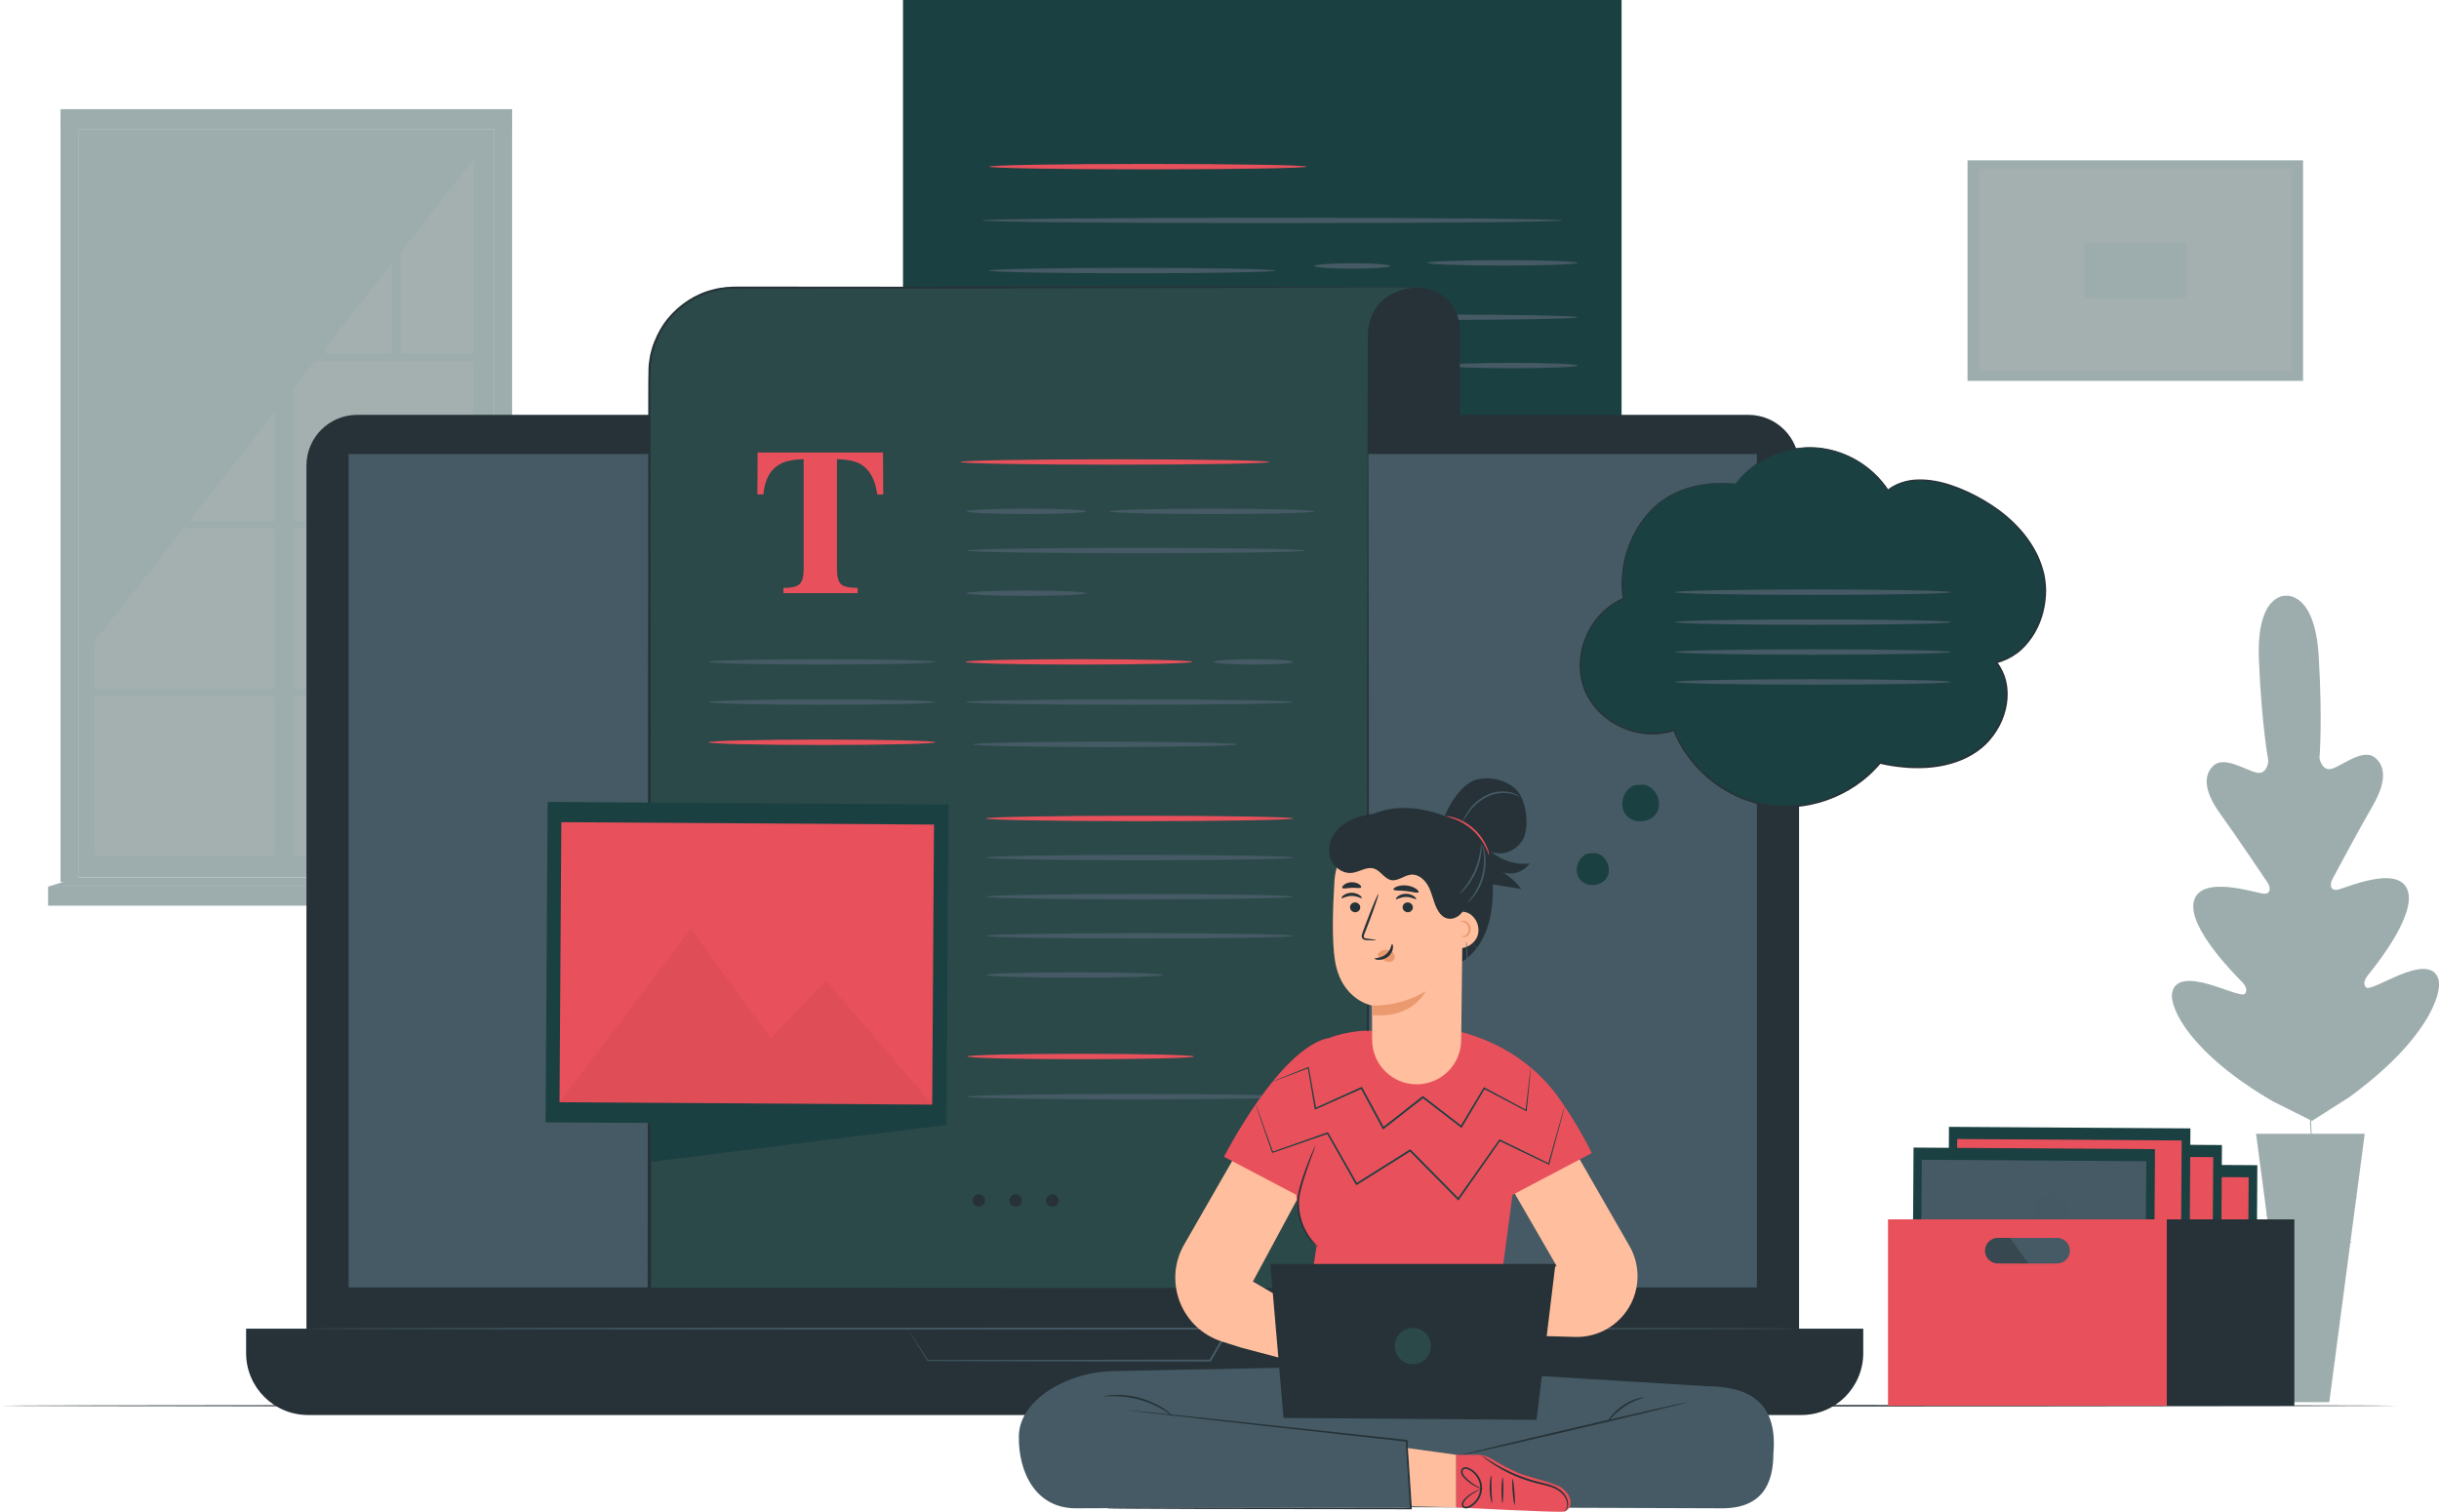 <svg width="613" height="380" viewBox="0 0 613 380" fill="none" xmlns="http://www.w3.org/2000/svg">
<g clip-path="url(#clip0)">
<g opacity="0.43">
<path d="M124.287 32.568H19.638V220.543H124.287V32.568Z" fill="#1B4041"/>
<path d="M119.028 38.02H23.821V214.943H119.028V38.02Z" fill="#2B4949"/>
<path d="M119.028 40.103L23.821 161.198V38.02H119.028V40.103Z" fill="#1B4041"/>
<path d="M121.093 88.912H23.821V90.793H121.093V88.912Z" fill="#1B4041"/>
<path d="M121.093 131.045H23.821V132.926H121.093V131.045Z" fill="#1B4041"/>
<path d="M121.093 173.177H23.821V175.059H121.093V173.177Z" fill="#1B4041"/>
<path d="M69.018 89.861L69.018 219.96H73.832L73.832 89.861H69.018Z" fill="#1B4041"/>
<path d="M44.335 38.02H42.156V89.857H44.335V38.02Z" fill="#1B4041"/>
<path d="M63.124 38.02H60.945V89.857H63.124V38.02Z" fill="#1B4041"/>
<path d="M81.922 38.02H79.743V89.857H81.922V38.02Z" fill="#1B4041"/>
<path d="M100.72 38.02H98.54V89.857H100.72V38.02Z" fill="#1B4041"/>
<path d="M19.638 29.383H15.21V221.707H19.638V29.383Z" fill="#1B4041"/>
<path d="M128.716 222.232L124.287 220.543V29.383H128.716V222.232Z" fill="#1B4041"/>
<path d="M128.716 27.441H15.21V32.569H128.716V27.441Z" fill="#1B4041"/>
<path d="M131.717 222.871H12.077V227.648H131.717V222.871Z" fill="#1B4041"/>
<path d="M124.287 220.543L131.708 222.871H12.077L19.638 220.543H124.287Z" fill="#1B4041"/>
</g>
<g opacity="0.43">
<path d="M574.45 149.744C574.45 149.744 567.055 149.21 567.738 165.801C568.42 182.392 570.109 191.229 570.109 191.229C570.109 191.229 569.891 194.905 567.046 194.187C564.193 193.461 558.837 189.882 556.186 192.56C553.438 195.333 554.418 199.595 558.059 204.609C561.699 209.623 569.278 220.902 569.961 221.926C570.626 222.932 570.897 224.813 568.875 224.629C566.854 224.446 553.219 219.826 551.416 226.432C549.614 233.03 562.049 245.333 563.388 246.707C564.718 248.08 564.797 248.947 564.255 249.769C563.712 250.6 559.275 248.614 555.346 247.459C551.416 246.304 546.656 245.656 545.929 249.55C545.203 253.444 550.69 264.846 571.212 276.825L581.084 281.752L590.43 275.793C609.648 261.818 613.963 249.927 612.851 246.129C611.74 242.323 607.066 243.451 603.277 244.991C599.479 246.532 595.27 248.955 594.648 248.185C594.027 247.415 594.009 246.549 595.2 245.044C596.39 243.548 607.539 230.063 605.08 223.676C602.621 217.288 589.52 223.247 587.525 223.632C585.529 224.017 585.608 222.118 586.177 221.051C586.754 219.966 593.16 207.986 596.285 202.631C599.409 197.276 599.952 192.945 596.941 190.459C594.036 188.062 589.065 192.157 586.299 193.163C583.534 194.17 582.956 190.529 582.956 190.529C582.956 190.529 583.753 181.569 582.773 164.996C581.792 148.423 574.31 149.762 574.31 149.762" fill="#1B4041"/>
<path d="M575.027 164.602C575.027 164.602 575.045 164.716 575.071 164.952C575.089 165.197 575.115 165.538 575.15 165.967C575.211 166.877 575.299 168.198 575.412 169.887C575.64 173.291 575.929 178.218 576.27 184.308C576.944 196.488 577.74 213.315 578.545 231.901C579.359 250.495 580.103 267.322 580.716 279.503C581.022 285.575 581.276 290.502 581.451 293.923C581.538 295.612 581.6 296.933 581.643 297.843C581.661 298.281 581.678 298.613 581.687 298.867C581.696 299.094 581.687 299.217 581.687 299.217C581.687 299.217 581.67 299.103 581.643 298.867C581.626 298.622 581.6 298.281 581.565 297.852C581.503 296.942 581.416 295.621 581.302 293.932C581.074 290.528 580.786 285.601 580.444 279.511C579.771 267.331 578.974 250.504 578.16 231.91C577.346 213.324 576.603 196.497 575.99 184.317C575.684 178.244 575.43 173.317 575.255 169.896C575.167 168.207 575.106 166.886 575.062 165.976C575.045 165.538 575.027 165.197 575.019 164.952C575.027 164.725 575.027 164.602 575.027 164.602Z" fill="#1B4041"/>
<path d="M563.476 197.871C563.493 197.853 563.712 198.037 564.088 198.378C564.465 198.72 564.998 199.236 565.655 199.883C566.959 201.17 568.709 203.007 570.608 205.055C572.463 207.085 574.144 208.922 575.439 210.34C576.016 210.961 576.507 211.495 576.909 211.933C577.259 212.309 577.443 212.528 577.425 212.545C577.408 212.563 577.189 212.379 576.804 212.038C576.428 211.688 575.894 211.171 575.246 210.524C573.96 209.22 572.227 207.365 570.337 205.317C568.473 203.305 566.775 201.485 565.471 200.076C564.894 199.455 564.395 198.921 563.992 198.492C563.642 198.107 563.458 197.888 563.476 197.871Z" fill="#1B4041"/>
<path d="M578.397 212.221C578.318 212.151 581.932 208.371 586.457 203.777C590.981 199.183 594.718 195.526 594.788 195.596C594.858 195.666 591.253 199.446 586.728 204.04C582.204 208.634 578.476 212.3 578.397 212.221Z" fill="#1B4041"/>
<path d="M578.362 240.826C578.353 240.8 578.598 240.651 579.053 240.389C579.578 240.091 580.226 239.733 580.987 239.304C582.615 238.385 584.864 237.116 587.288 235.62C589.721 234.132 591.874 232.715 593.432 231.673C594.158 231.192 594.771 230.781 595.27 230.448C595.707 230.16 595.952 230.011 595.97 230.037C595.987 230.055 595.769 230.247 595.357 230.571C594.946 230.895 594.342 231.35 593.581 231.901C592.067 232.995 589.923 234.456 587.49 235.952C585.057 237.449 582.782 238.691 581.119 239.549C580.287 239.978 579.605 240.31 579.132 240.529C578.642 240.739 578.371 240.853 578.362 240.826Z" fill="#1B4041"/>
<path d="M562.005 230.816C562.023 230.79 562.259 230.912 562.688 231.14C563.117 231.367 563.729 231.709 564.482 232.137C565.987 232.995 568.044 234.194 570.31 235.541C572.577 236.889 574.616 238.131 576.086 239.041C576.821 239.496 577.408 239.873 577.819 240.135C578.222 240.398 578.44 240.555 578.423 240.581C578.405 240.608 578.169 240.485 577.74 240.258C577.312 240.03 576.699 239.689 575.946 239.26C574.441 238.403 572.385 237.204 570.109 235.856C567.843 234.509 565.803 233.266 564.333 232.356C563.598 231.901 563.012 231.525 562.6 231.262C562.207 231 561.988 230.842 562.005 230.816Z" fill="#1B4041"/>
<path d="M558.758 256.069C558.767 256.043 559.082 256.2 559.625 256.489C560.237 256.822 561.008 257.251 561.927 257.758C563.861 258.843 566.512 260.366 569.435 262.063C572.358 263.761 574.992 265.318 576.891 266.465C577.784 267.016 578.537 267.471 579.132 267.838C579.657 268.171 579.937 268.363 579.928 268.39C579.919 268.416 579.604 268.258 579.062 267.97C578.458 267.637 577.679 267.208 576.76 266.701C574.826 265.616 572.174 264.093 569.251 262.396C566.328 260.698 563.694 259.141 561.795 257.994C560.903 257.443 560.15 256.988 559.555 256.62C559.03 256.288 558.75 256.087 558.758 256.069Z" fill="#1B4041"/>
<path d="M579.499 267.943C579.49 267.917 579.797 267.716 580.357 267.366C580.987 266.981 581.792 266.491 582.755 265.905C584.776 264.671 587.568 262.956 590.605 260.978C593.641 259.009 596.337 257.145 598.28 255.798C599.207 255.15 599.986 254.617 600.59 254.197C601.133 253.82 601.448 253.619 601.465 253.645C601.483 253.663 601.203 253.908 600.678 254.319C600.161 254.73 599.391 255.317 598.437 256.017C596.529 257.425 593.851 259.324 590.806 261.302C587.769 263.279 584.951 264.959 582.886 266.141C581.853 266.727 581.013 267.191 580.427 267.497C579.841 267.803 579.508 267.961 579.499 267.943Z" fill="#1B4041"/>
<path d="M594.333 284.98H567.02L575.938 352.445H585.424L594.333 284.98Z" fill="#1B4041"/>
<path d="M568.438 293.276C568.429 293.285 568.464 293.372 568.587 293.512C568.7 293.652 568.919 293.845 569.243 293.985C569.891 294.265 571.028 294.291 572.131 293.635C573.234 293.022 574.196 291.832 575.675 291.307C577.137 290.747 578.957 290.852 580.699 291.403C582.458 291.946 583.989 292.838 585.372 293.67C586.763 294.492 588.032 295.236 589.179 295.708C590.316 296.207 591.297 296.435 591.988 296.522C592.329 296.566 592.6 296.583 592.784 296.575C592.968 296.575 593.064 296.566 593.064 296.548C593.082 296.461 591.515 296.47 589.319 295.42C588.216 294.912 586.973 294.16 585.599 293.32C584.225 292.471 582.659 291.543 580.847 290.983C579.053 290.406 577.119 290.301 575.544 290.922C574.756 291.22 574.1 291.692 573.549 292.156C572.989 292.62 572.49 293.048 571.982 293.363C570.985 294.011 569.934 294.037 569.322 293.827C568.674 293.6 568.473 293.232 568.438 293.276Z" fill="#1B4041"/>
<path d="M569.435 305.701C569.47 305.727 569.654 305.421 570.083 304.975C570.521 304.546 571.229 303.977 572.262 303.592C573.286 303.198 574.607 302.962 576.06 303.023C577.522 303.076 579.114 303.391 580.812 303.671C582.501 303.96 584.181 304.082 585.678 303.872C587.174 303.68 588.478 303.251 589.511 302.778C590.544 302.306 591.314 301.79 591.813 301.413C592.32 301.028 592.557 300.775 592.539 300.757C592.487 300.687 591.436 301.623 589.38 302.49C588.356 302.91 587.078 303.303 585.625 303.461C584.173 303.645 582.562 303.505 580.882 303.225C579.202 302.953 577.583 302.638 576.069 302.603C574.555 302.568 573.199 302.848 572.14 303.295C571.072 303.732 570.354 304.371 569.952 304.852C569.759 305.106 569.61 305.307 569.54 305.456C569.462 305.614 569.427 305.692 569.435 305.701Z" fill="#1B4041"/>
<path d="M591.244 312.351C591.253 312.334 590.999 312.159 590.491 311.957C589.984 311.756 589.205 311.555 588.225 311.476C587.245 311.397 586.072 311.459 584.803 311.669C583.525 311.879 582.16 312.229 580.734 312.535C579.298 312.841 577.916 313.043 576.664 312.99C575.413 312.946 574.301 312.675 573.435 312.29C571.676 311.52 571.055 310.4 570.985 310.47C570.967 310.479 571.09 310.759 571.448 311.179C571.798 311.599 572.411 312.132 573.304 312.579C574.187 313.016 575.343 313.331 576.647 313.401C577.951 313.471 579.377 313.27 580.821 312.964C582.274 312.657 583.63 312.29 584.873 312.071C586.116 311.844 587.253 311.747 588.207 311.782C590.124 311.852 591.209 312.43 591.244 312.351Z" fill="#1B4041"/>
<path d="M571.851 321.706C571.868 321.776 572.822 321.102 574.502 321.434C575.325 321.583 576.244 322.003 577.277 322.467C578.309 322.948 579.543 323.36 580.873 323.456C583.56 323.71 585.94 322.843 587.411 321.942C588.163 321.496 588.68 321.014 589.038 320.691C589.371 320.341 589.537 320.131 589.52 320.113C589.458 320.052 588.741 320.857 587.253 321.671C585.792 322.476 583.49 323.263 580.917 323.01C578.335 322.861 576.349 321.321 574.555 321.119C573.68 320.988 572.953 321.111 572.498 321.294C572.034 321.487 571.833 321.697 571.851 321.706Z" fill="#1B4041"/>
<path d="M573.373 334.656C573.373 334.709 574.292 334.7 575.649 334.201C577.023 333.746 578.72 332.687 580.707 331.9C581.705 331.524 582.702 331.287 583.612 331.296C584.523 331.296 585.336 331.524 585.949 331.83C587.201 332.451 587.568 333.344 587.638 333.282C587.656 333.274 587.603 333.055 587.376 332.705C587.157 332.364 586.737 331.917 586.098 331.55C585.459 331.182 584.601 330.911 583.621 330.885C582.641 330.859 581.582 331.095 580.558 331.489C578.502 332.311 576.856 333.387 575.544 333.912C574.24 334.472 573.356 334.586 573.373 334.656Z" fill="#1B4041"/>
<path d="M574.713 340.685C574.695 340.738 575.352 340.974 576.445 341.245C577.531 341.516 579.062 341.805 580.769 341.971C582.475 342.138 584.033 342.155 585.153 342.094C586.273 342.041 586.965 341.936 586.956 341.884C586.947 341.753 584.19 341.866 580.812 341.525C577.426 341.21 574.739 340.554 574.713 340.685Z" fill="#1B4041"/>
</g>
<g opacity="0.43">
<path d="M578.834 40.304H494.506V95.746H578.834V40.304Z" fill="#1B4041"/>
<path d="M575.859 42.57H497.438V93.261H575.859V42.57Z" fill="#2B4949"/>
<path d="M549.438 61.042H523.858V74.99H549.438V61.042Z" fill="#1B4041"/>
</g>
<path d="M602.533 353.347C602.533 353.469 467.639 353.574 301.284 353.574C134.859 353.574 0 353.469 0 353.347C0 353.224 134.859 353.119 301.275 353.119C467.639 353.119 602.533 353.215 602.533 353.347Z" fill="#263238"/>
<path d="M393.357 186.172H226.958V0H407.552V171.979C407.552 179.81 401.199 186.172 393.357 186.172Z" fill="#1B4041"/>
<path d="M392.64 55.407C392.64 55.783 359.997 56.09 319.741 56.09C279.476 56.09 246.842 55.783 246.842 55.407C246.842 55.031 279.476 54.725 319.741 54.725C359.997 54.725 392.64 55.031 392.64 55.407Z" fill="#455A64"/>
<path d="M320.607 68.016C320.607 68.393 304.478 68.699 284.595 68.699C264.703 68.699 248.574 68.393 248.574 68.016C248.574 67.64 264.695 67.334 284.595 67.334C304.478 67.334 320.607 67.64 320.607 68.016Z" fill="#455A64"/>
<path d="M349.417 66.852C349.417 67.229 345.146 67.535 339.878 67.535C334.61 67.535 330.339 67.229 330.339 66.852C330.339 66.476 334.61 66.17 339.878 66.17C345.146 66.17 349.417 66.476 349.417 66.852Z" fill="#455A64"/>
<path d="M396.534 66.074C396.534 66.45 388.08 66.756 377.649 66.756C367.217 66.756 358.763 66.45 358.763 66.074C358.763 65.697 367.217 65.391 377.649 65.391C388.08 65.391 396.534 65.697 396.534 66.074Z" fill="#455A64"/>
<path d="M314.595 80.092C314.595 80.468 299.429 80.774 280.718 80.774C262.008 80.774 246.842 80.468 246.842 80.092C246.842 79.716 262.008 79.409 280.718 79.409C299.429 79.401 314.595 79.707 314.595 80.092Z" fill="#455A64"/>
<path d="M396.534 79.742C396.534 80.118 379.968 80.424 359.542 80.424C339.107 80.424 322.55 80.118 322.55 79.742C322.55 79.365 339.107 79.059 359.542 79.059C379.968 79.059 396.534 79.365 396.534 79.742Z" fill="#455A64"/>
<path d="M396.534 91.887C396.534 92.263 389.157 92.57 380.064 92.57C370.963 92.57 363.594 92.263 363.594 91.887C363.594 91.511 370.963 91.205 380.064 91.205C389.157 91.205 396.534 91.511 396.534 91.887Z" fill="#455A64"/>
<path d="M328.396 41.888C328.396 42.264 310.526 42.57 288.49 42.57C266.445 42.57 248.574 42.264 248.574 41.888C248.574 41.511 266.436 41.205 288.49 41.205C310.526 41.205 328.396 41.511 328.396 41.888Z" fill="#E8505B"/>
<path d="M439.416 352.323H89.772C82.727 352.323 77.021 346.617 77.021 339.573V117.027C77.021 109.983 82.727 104.277 89.772 104.277H439.416C446.461 104.277 452.167 109.983 452.167 117.027V339.582C452.167 346.617 446.461 352.323 439.416 352.323Z" fill="#263238"/>
<path d="M452.727 355.683H77.432C68.83 355.683 61.855 348.709 61.855 340.107V333.973H468.296V340.107C468.296 348.709 461.321 355.683 452.727 355.683Z" fill="#263238"/>
<path d="M441.569 114.13H87.619V323.604H441.569V114.13Z" fill="#455A64"/>
<path d="M228.14 333.973C228.131 333.973 228.263 333.964 228.534 333.964C228.823 333.964 229.216 333.956 229.724 333.956C230.8 333.947 232.358 333.938 234.345 333.929C238.405 333.912 244.251 333.886 251.498 333.859C266.095 333.824 286.302 333.781 308.837 333.737H309.257L309.047 334.104C308.329 335.338 307.55 336.668 306.771 338.007C305.957 339.407 305.144 340.798 304.365 342.128L304.295 342.251H304.155C272.965 342.19 246.334 342.146 233.19 342.12H233.128L233.093 342.067C231.474 339.433 230.232 337.412 229.374 336.021C228.971 335.364 228.656 334.848 228.438 334.489C228.228 334.139 228.14 333.973 228.14 333.973C228.14 333.973 228.271 334.157 228.49 334.507C228.726 334.866 229.05 335.382 229.479 336.038C230.354 337.394 231.623 339.372 233.268 341.936L233.172 341.883C246.317 341.857 272.956 341.813 304.137 341.752L303.927 341.875C304.706 340.545 305.52 339.153 306.334 337.753C307.113 336.414 307.891 335.093 308.609 333.851L308.819 334.218C286.372 334.166 266.244 334.131 251.708 334.096C244.435 334.069 238.554 334.043 234.476 334.026C232.454 334.017 230.879 334.008 229.785 333.999C229.26 333.991 228.858 333.991 228.551 333.991C228.289 333.982 228.14 333.973 228.14 333.973Z" fill="#455A64"/>
<path d="M452.168 333.973C452.168 334.096 368.181 334.201 264.608 334.201C160.992 334.201 77.031 334.096 77.031 333.973C77.031 333.851 161.001 333.746 264.608 333.746C368.181 333.746 452.168 333.851 452.168 333.973Z" fill="#455A64"/>
<path d="M356.427 72.295C362.211 72.295 366.902 76.985 366.902 82.769V104.269H335.563V84.44C335.563 77.738 340.998 72.295 347.71 72.295H356.427Z" fill="#263238"/>
<path d="M356.427 72.295C356.427 72.418 326.864 72.496 290.397 72.461C253.922 72.426 224.359 72.304 224.359 72.173C224.359 72.05 253.922 71.971 290.397 72.006C326.864 72.041 356.427 72.173 356.427 72.295Z" fill="#263238"/>
<path d="M356.147 72.269L343.081 72.182L324.099 72.295H184.654C172.814 72.295 163.213 81.894 163.213 93.734V320.148V324.103H343.807V84.047C344.332 72.295 356.147 72.269 356.147 72.269Z" fill="#2B4949"/>
<path d="M356.147 72.269L247.253 72.505L192.811 72.549L186.002 72.558C184.864 72.532 183.744 72.602 182.624 72.663C181.513 72.82 180.401 72.943 179.325 73.267C174.967 74.343 171.055 76.959 168.21 80.416C166.793 82.157 165.69 84.135 164.885 86.217C164.71 86.751 164.465 87.258 164.342 87.801L163.922 89.428C163.756 90.531 163.537 91.633 163.528 92.762C163.432 97.269 163.511 101.828 163.485 106.36L163.651 324.103L163.213 323.666L343.807 323.779L343.492 324.094L343.58 194.59L343.685 129.837L343.746 97.461L343.763 89.367L343.772 85.325C343.772 84.651 343.755 83.977 343.86 83.303C343.947 82.629 343.973 81.956 344.175 81.308C344.77 78.683 346.275 76.216 348.55 74.719C349.653 73.94 350.887 73.354 352.182 72.969C353.46 72.567 354.799 72.313 356.147 72.269ZM356.147 72.269C354.799 72.313 353.46 72.575 352.173 72.978C350.887 73.372 349.653 73.967 348.559 74.745C346.301 76.251 344.814 78.709 344.227 81.326C344.026 81.973 344 82.647 343.921 83.312C343.816 83.977 343.842 84.651 343.842 85.333L343.851 89.385L343.868 97.479L343.93 129.855L344.035 194.607L344.122 324.112V324.427H343.807L163.213 324.541H162.776V324.103L162.925 106.352C162.951 101.81 162.881 97.286 162.986 92.727C162.995 91.572 163.213 90.444 163.388 89.306L163.817 87.635C163.949 87.075 164.194 86.55 164.377 86.007C165.209 83.872 166.338 81.842 167.799 80.057C170.722 76.522 174.73 73.844 179.202 72.75C180.305 72.418 181.451 72.295 182.589 72.138C183.735 72.077 184.882 72.015 186.011 72.033L192.819 72.042L247.262 72.085L356.147 72.269Z" fill="#263238"/>
<path d="M190.422 113.746H221.935L221.988 124.298H220.483C219.984 120.518 218.575 117.972 216.238 116.633C214.926 115.898 212.965 115.496 210.357 115.426V142.998C210.357 144.923 210.69 146.201 211.364 146.831C212.038 147.461 213.438 147.776 215.564 147.776V149.106H196.906V147.776C198.954 147.776 200.311 147.452 200.985 146.813C201.658 146.174 201.991 144.897 201.991 142.989V115.417C199.436 115.487 197.475 115.889 196.11 116.624C193.607 117.99 192.189 120.545 191.866 124.29H190.36L190.422 113.746Z" fill="#E8505B"/>
<path d="M319.023 116.125C319.023 116.502 301.643 116.808 280.202 116.808C258.752 116.808 241.372 116.502 241.372 116.125C241.372 115.749 258.752 115.443 280.202 115.443C301.643 115.443 319.023 115.749 319.023 116.125Z" fill="#E8505B"/>
<path d="M272.956 128.534C272.956 128.91 266.235 129.216 257.947 129.216C249.651 129.216 242.939 128.91 242.939 128.534C242.939 128.157 249.66 127.851 257.947 127.851C266.235 127.851 272.956 128.157 272.956 128.534Z" fill="#455A64"/>
<path d="M235.115 166.37C235.115 166.746 222.347 167.053 206.612 167.053C190.868 167.053 178.1 166.746 178.1 166.37C178.1 165.994 190.859 165.688 206.612 165.688C222.355 165.688 235.115 165.994 235.115 166.37Z" fill="#455A64"/>
<path d="M299.683 166.37C299.683 166.746 286.915 167.053 271.18 167.053C255.436 167.053 242.667 166.746 242.667 166.37C242.667 165.994 255.427 165.688 271.18 165.688C286.915 165.688 299.683 165.994 299.683 166.37Z" fill="#E8505B"/>
<path d="M235.115 176.476C235.115 176.853 222.347 177.159 206.612 177.159C190.868 177.159 178.1 176.853 178.1 176.476C178.1 176.1 190.859 175.794 206.612 175.794C222.355 175.794 235.115 176.1 235.115 176.476Z" fill="#455A64"/>
<path d="M235.115 186.583C235.115 186.959 222.347 187.265 206.612 187.265C190.868 187.265 178.1 186.959 178.1 186.583C178.1 186.207 190.859 185.9 206.612 185.9C222.355 185.9 235.115 186.207 235.115 186.583Z" fill="#E8505B"/>
<path d="M272.956 149.114C272.956 149.49 266.235 149.797 257.947 149.797C249.651 149.797 242.939 149.49 242.939 149.114C242.939 148.738 249.66 148.432 257.947 148.432C266.235 148.432 272.956 148.738 272.956 149.114Z" fill="#455A64"/>
<path d="M325.027 166.37C325.027 166.746 320.546 167.053 315.024 167.053C309.493 167.053 305.012 166.746 305.012 166.37C305.012 165.994 309.493 165.688 315.024 165.688C320.546 165.688 325.027 165.994 325.027 166.37Z" fill="#455A64"/>
<path d="M330.383 128.534C330.383 128.91 318.848 129.216 304.627 129.216C290.397 129.216 278.872 128.91 278.872 128.534C278.872 128.157 290.406 127.851 304.627 127.851C318.848 127.851 330.383 128.157 330.383 128.534Z" fill="#455A64"/>
<path d="M328.055 138.386C328.055 138.762 308.994 139.069 285.497 139.069C261.99 139.069 242.93 138.762 242.93 138.386C242.93 138.01 261.982 137.704 285.497 137.704C309.003 137.704 328.055 138.01 328.055 138.386Z" fill="#455A64"/>
<path d="M325.027 176.476C325.027 176.853 306.588 177.159 283.852 177.159C261.107 177.159 242.667 176.853 242.667 176.476C242.667 176.1 261.098 175.794 283.852 175.794C306.588 175.794 325.027 176.1 325.027 176.476Z" fill="#455A64"/>
<path d="M325.027 205.729C325.027 206.105 307.725 206.411 286.389 206.411C265.045 206.411 247.743 206.105 247.743 205.729C247.743 205.353 265.045 205.046 286.389 205.046C307.725 205.046 325.027 205.353 325.027 205.729Z" fill="#E8505B"/>
<path d="M325.027 215.564C325.027 215.94 307.725 216.246 286.389 216.246C265.045 216.246 247.743 215.94 247.743 215.564C247.743 215.188 265.045 214.881 286.389 214.881C307.725 214.881 325.027 215.188 325.027 215.564Z" fill="#455A64"/>
<path d="M325.027 225.399C325.027 225.776 307.725 226.082 286.389 226.082C265.045 226.082 247.743 225.776 247.743 225.399C247.743 225.023 265.045 224.717 286.389 224.717C307.725 224.717 325.027 225.023 325.027 225.399Z" fill="#455A64"/>
<path d="M325.027 235.235C325.027 235.611 307.725 235.917 286.389 235.917C265.045 235.917 247.743 235.611 247.743 235.235C247.743 234.859 265.045 234.552 286.389 234.552C307.725 234.552 325.027 234.859 325.027 235.235Z" fill="#455A64"/>
<path d="M292.235 245.07C292.235 245.263 289.741 245.429 285.715 245.551C281.69 245.674 276.133 245.753 269.989 245.753C263.846 245.753 258.28 245.674 254.254 245.551C250.229 245.429 247.743 245.254 247.743 245.07C247.743 244.878 250.229 244.711 254.254 244.589C258.28 244.466 263.846 244.388 269.989 244.388C276.133 244.388 281.69 244.466 285.715 244.589C289.741 244.711 292.235 244.886 292.235 245.07Z" fill="#455A64"/>
<path d="M311.025 187.108C311.025 187.485 296.121 187.791 277.743 187.791C259.356 187.791 244.461 187.485 244.461 187.108C244.461 186.732 259.365 186.426 277.743 186.426C296.121 186.426 311.025 186.732 311.025 187.108Z" fill="#455A64"/>
<path d="M233.767 206.84L237.872 282.758L163.625 292.051L163.572 206.201L233.767 206.84Z" fill="#1B4041"/>
<path d="M137.642 201.571L137.125 282.109L237.871 282.757L238.388 202.219L137.642 201.571Z" fill="#1B4041"/>
<path d="M141.08 206.664L140.628 277.061L234.294 277.662L234.746 207.266L141.08 206.664Z" fill="#E8505B"/>
<g opacity="0.2">
<path opacity="0.2" d="M140.626 277.061L173.628 233.52L193.712 261.022L207.557 246.479L234.292 277.665L140.626 277.061Z" fill="black"/>
</g>
<g opacity="0.2">
<g opacity="0.2">
<g opacity="0.2">
<path opacity="0.2" d="M202.525 228.339C202.499 232.408 199.173 235.69 195.104 235.663C191.034 235.637 187.752 232.312 187.779 228.243C187.805 224.174 191.13 220.893 195.2 220.919C199.269 220.945 202.551 224.27 202.525 228.339Z" fill="black"/>
</g>
</g>
</g>
<path d="M247.568 301.764C247.568 302.621 246.868 303.321 246.01 303.321C245.153 303.321 244.453 302.621 244.453 301.764C244.453 300.906 245.153 300.206 246.01 300.206C246.877 300.206 247.568 300.897 247.568 301.764Z" fill="#263238"/>
<path d="M256.818 301.764C256.818 302.621 256.118 303.321 255.261 303.321C254.403 303.321 253.703 302.621 253.703 301.764C253.703 300.906 254.403 300.206 255.261 300.206C256.118 300.206 256.818 300.897 256.818 301.764Z" fill="#263238"/>
<path d="M266.06 301.764C266.06 302.621 265.36 303.321 264.502 303.321C263.644 303.321 262.944 302.621 262.944 301.764C262.944 300.906 263.644 300.206 264.502 300.206C265.36 300.206 266.06 300.897 266.06 301.764Z" fill="#263238"/>
<path d="M300.111 265.563C300.111 265.94 287.343 266.246 271.608 266.246C255.864 266.246 243.096 265.94 243.096 265.563C243.096 265.187 255.856 264.881 271.608 264.881C287.352 264.881 300.111 265.187 300.111 265.563Z" fill="#E8505B"/>
<path d="M325.456 275.67C325.456 276.046 307.016 276.352 284.28 276.352C261.535 276.352 243.096 276.046 243.096 275.67C243.096 275.294 261.527 274.987 284.28 274.987C307.025 274.987 325.456 275.294 325.456 275.67Z" fill="#455A64"/>
<path d="M506.662 292.493L506.351 341.005L567.033 341.395L567.344 292.883L506.662 292.493Z" fill="#1B4041"/>
<path d="M508.739 295.565L508.466 337.969L564.887 338.331L565.159 295.927L508.739 295.565Z" fill="#E8505B"/>
<path opacity="0.2" d="M508.456 337.973L528.33 311.748L540.434 328.312L548.774 319.553L564.876 338.34L508.456 337.973Z" fill="black"/>
<g opacity="0.2">
<g opacity="0.2">
<path opacity="0.2" d="M545.746 308.633C545.728 311.083 543.724 313.06 541.274 313.043C538.823 313.025 536.845 311.022 536.863 308.571C536.88 306.121 538.884 304.144 541.335 304.161C543.785 304.179 545.754 306.174 545.746 308.633Z" fill="black"/>
</g>
</g>
<path d="M497.762 287.428L497.45 335.94L558.132 336.33L558.444 287.818L497.762 287.428Z" fill="#1B4041"/>
<path d="M499.838 290.5L499.566 332.904L555.986 333.266L556.259 290.862L499.838 290.5Z" fill="#E8505B"/>
<path opacity="0.2" d="M499.556 332.915L519.43 306.681L531.533 323.246L539.873 314.486L555.976 333.273L499.556 332.915Z" fill="black"/>
<g opacity="0.2">
<g opacity="0.2">
<path opacity="0.2" d="M536.846 303.566C536.828 306.016 534.824 307.993 532.374 307.976C529.923 307.958 527.946 305.955 527.963 303.505C527.981 301.054 529.985 299.077 532.435 299.094C534.885 299.112 536.863 301.107 536.846 303.566Z" fill="black"/>
</g>
</g>
<path d="M489.84 283.246L489.528 331.757L550.21 332.147L550.522 283.635L489.84 283.246Z" fill="#1B4041"/>
<path d="M491.908 286.308L491.635 328.712L548.055 329.075L548.328 286.671L491.908 286.308Z" fill="#E8505B"/>
<path opacity="0.2" d="M491.636 328.723L511.51 302.499L523.613 319.063L531.945 310.304L548.056 329.091L491.636 328.723Z" fill="black"/>
<g opacity="0.2">
<g opacity="0.2">
<path opacity="0.2" d="M528.917 299.375C528.899 301.825 526.895 303.803 524.445 303.785C521.995 303.768 520.017 301.764 520.034 299.314C520.052 296.864 522.056 294.886 524.506 294.903C526.957 294.921 528.934 296.925 528.917 299.375Z" fill="black"/>
</g>
</g>
<path d="M480.936 288.457L480.625 336.969L541.307 337.358L541.618 288.847L480.936 288.457Z" fill="#1B4041"/>
<path d="M483.013 291.52L482.74 333.924L539.16 334.286L539.433 291.882L483.013 291.52Z" fill="#455A64"/>
<path opacity="0.2" d="M482.735 333.938L502.61 307.705L514.713 324.269L523.044 315.51L539.156 334.297L482.735 333.938Z" fill="black"/>
<g opacity="0.2">
<g opacity="0.2">
<path opacity="0.2" d="M520.017 304.59C519.999 307.04 517.995 309.017 515.545 309C513.094 308.982 511.116 306.979 511.134 304.528C511.151 302.078 513.155 300.101 515.606 300.118C518.056 300.136 520.034 302.131 520.017 304.59Z" fill="black"/>
</g>
</g>
<path d="M576.647 306.506H541.615V353.347H576.647V306.506Z" fill="#263238"/>
<path d="M474.518 306.506V353.347H544.59V306.506H474.518ZM517.006 317.593H502.111C500.335 317.593 498.891 316.149 498.891 314.373C498.891 312.597 500.335 311.153 502.111 311.153H517.006C518.783 311.153 520.227 312.597 520.227 314.373C520.227 316.149 518.783 317.593 517.006 317.593Z" fill="#E8505B"/>
<path d="M429.081 348.446L363.918 344.456C363.507 343.52 363.235 342.977 363.235 342.977L345.575 343.327L339.825 342.977C339.825 342.977 339.738 343.152 339.598 343.45L280.316 344.631C268.493 344.631 256.075 351.841 256.075 361.055C255.926 369.823 260.17 379.343 270.759 379.125L351.535 378.853L432.301 379.125C442.891 379.343 445.691 372.956 445.708 365.378C446.951 351.272 438.112 348.56 429.081 348.446Z" fill="#455A64"/>
<path d="M278.181 379.133C278.181 379.133 278.312 379.116 278.566 379.107C278.846 379.098 279.222 379.098 279.703 379.09C280.727 379.081 282.206 379.063 284.105 379.046C287.947 379.028 293.496 379.002 300.357 378.976C314.14 378.958 333.236 378.932 354.589 378.906L354.362 379.151C354.248 377.383 354.134 375.485 354.012 373.577C353.766 369.674 353.53 365.824 353.303 362.175L353.504 362.385C333.665 360.18 316.135 358.229 303.542 356.829C297.276 356.111 292.235 355.534 288.735 355.131C287.011 354.921 285.681 354.764 284.744 354.65C284.307 354.589 283.965 354.545 283.712 354.519C283.475 354.484 283.362 354.466 283.362 354.458C283.362 354.449 283.484 354.458 283.712 354.475C283.965 354.501 284.307 354.528 284.744 354.571C285.681 354.668 287.02 354.799 288.744 354.974C292.244 355.341 297.285 355.875 303.56 356.531C316.153 357.896 333.691 359.795 353.539 361.939L353.731 361.957L353.74 362.149C353.968 365.807 354.213 369.648 354.458 373.551C354.58 375.458 354.694 377.357 354.808 379.125L354.825 379.37H354.58C333.218 379.343 314.123 379.317 300.348 379.3C293.478 379.273 287.938 379.247 284.097 379.23C282.198 379.212 280.719 379.195 279.695 379.186C279.205 379.177 278.828 379.168 278.557 379.168C278.312 379.151 278.181 379.133 278.181 379.133Z" fill="#263238"/>
<path d="M294.835 355.962C294.782 356.024 293.977 355.367 292.55 354.501C291.133 353.635 289.059 352.602 286.617 351.893C284.175 351.193 281.874 350.966 280.202 350.948C278.539 350.931 277.498 351.053 277.489 350.975C277.489 350.94 277.743 350.887 278.207 350.808C278.671 350.721 279.353 350.66 280.202 350.625C281.891 350.555 284.254 350.738 286.739 351.456C289.225 352.173 291.325 353.276 292.717 354.23C293.417 354.702 293.959 355.122 294.309 355.437C294.668 355.752 294.852 355.936 294.835 355.962Z" fill="#263238"/>
<path d="M424.022 352.497C424.049 352.62 411.202 355.726 395.318 359.436C379.434 363.147 366.535 366.052 366.508 365.929C366.482 365.807 379.329 362.7 395.213 358.99C411.097 355.28 423.996 352.375 424.022 352.497Z" fill="#263238"/>
<path d="M413.153 351.246C413.197 351.386 410.668 351.894 408.121 353.661C405.548 355.394 404.148 357.555 404.025 357.459C403.982 357.433 404.262 356.855 404.901 356.032C405.531 355.21 406.546 354.177 407.859 353.285C409.171 352.392 410.51 351.832 411.508 351.544C412.506 351.246 413.144 351.185 413.153 351.246Z" fill="#263238"/>
<path d="M388.903 277.271L409.539 313.191C412.086 317.627 412.243 323.044 409.959 327.62C407.307 332.932 401.812 336.222 395.878 336.056L364.189 335.163L363.358 323.639L391.266 318.292L372.451 285.724L388.903 277.271Z" fill="#FFBE9D"/>
<path d="M311.978 338.751L341.12 346.468L341.751 337.727L314.893 322.134L334.504 285.733L318.043 277.28L297.407 313.2C292.41 322.475 297.075 334.017 307.121 337.211L311.978 338.751Z" fill="#FFBE9D"/>
<path d="M380.143 300.337L400.061 289.845C400.061 289.845 396.744 282.827 391.529 275.617C385.359 267.086 375.793 261.118 364.924 258.852L342.013 259.123C338.749 259.473 336.071 260.094 333.839 261.004L333.857 260.917C321.421 263.655 307.629 290.773 307.629 290.773L325.753 300.311L326.156 303.163C326.681 306.917 328.326 310.443 330.881 313.322L325.604 348.035L384.431 349.251L376.94 324.391L380.143 300.337Z" fill="#E8505B"/>
<path d="M331.406 313.515C331.389 313.532 331.065 313.313 330.531 312.85C329.997 312.386 329.271 311.651 328.527 310.61C327.048 308.553 325.727 305.071 326.077 301.142C326.357 299.208 326.908 297.449 327.425 295.865C327.95 294.281 328.484 292.881 328.956 291.709C329.42 290.536 329.822 289.6 330.12 288.961C330.409 288.322 330.593 287.972 330.619 287.99C330.645 287.999 330.523 288.375 330.278 289.031C330.006 289.775 329.665 290.711 329.254 291.823C328.825 293.004 328.326 294.413 327.827 295.996C327.337 297.571 326.803 299.33 326.532 301.203C326.357 303.058 326.602 304.904 327.031 306.471C327.451 308.054 328.133 309.384 328.807 310.434C330.19 312.508 331.485 313.436 331.406 313.515Z" fill="#263238"/>
<path d="M322.594 356.417L319.269 317.706H390.934L386.182 356.899L322.594 356.417Z" fill="#263238"/>
<path d="M359.665 338.348C359.665 340.868 357.626 342.907 355.105 342.907C352.585 342.907 350.546 340.868 350.546 338.348C350.546 335.828 352.585 333.789 355.105 333.789C357.617 333.789 359.665 335.828 359.665 338.348Z" fill="#2B4949"/>
<path d="M353.845 363.987L366.01 365.684V378.906L354.825 378.617L353.845 363.987Z" fill="#FFBE9D"/>
<path d="M366.01 365.685H371.479C372.547 365.685 373.588 365.965 374.507 366.498L377.395 368.161C378.34 368.703 381.395 370.235 382.436 370.567C385.762 371.635 391.354 373.07 392.535 373.98C395.905 376.579 394.881 379.641 393.025 379.965C391.398 380.245 366.001 378.906 366.001 378.906V365.685H366.01Z" fill="#E8505B"/>
<path d="M374.997 377.812C374.884 377.839 374.463 376.316 374.411 374.373C374.35 372.431 374.673 370.891 374.796 370.908C374.927 370.926 374.805 372.466 374.866 374.365C374.919 376.255 375.129 377.786 374.997 377.812Z" fill="#263238"/>
<path d="M377.596 377.743C377.474 377.743 377.378 376.325 377.395 374.584C377.413 372.842 377.526 371.425 377.649 371.434C377.771 371.434 377.868 372.851 377.85 374.593C377.833 376.325 377.719 377.743 377.596 377.743Z" fill="#263238"/>
<path d="M380.66 378.259C380.537 378.268 380.318 376.824 380.178 375.021C380.038 373.227 380.03 371.757 380.152 371.749C380.275 371.74 380.493 373.184 380.633 374.986C380.774 376.789 380.782 378.25 380.66 378.259Z" fill="#263238"/>
<path d="M372.634 374.295C372.626 374.321 372.214 374.234 371.514 373.945C370.814 373.648 369.825 373.14 368.784 372.256C368.521 372.037 368.259 371.792 368.005 371.521C367.751 371.25 367.471 370.944 367.305 370.532C367.139 370.121 367.139 369.587 367.454 369.176C367.611 368.966 367.874 368.835 368.136 368.8C368.399 368.765 368.644 368.809 368.871 368.887C370.648 369.491 372.171 371.232 372.451 373.376C372.722 375.546 371.558 377.559 370.018 378.574C369.633 378.828 369.23 379.055 368.766 379.134C368.539 379.178 368.294 379.178 368.049 379.099C367.804 379.02 367.602 378.836 367.497 378.609C367.287 378.128 367.471 377.681 367.655 377.349C367.847 376.999 368.119 376.745 368.355 376.5C369.344 375.546 370.342 375.021 371.042 374.741C371.751 374.461 372.171 374.4 372.171 374.418C372.179 374.453 371.786 374.575 371.112 374.899C370.447 375.223 369.501 375.774 368.583 376.728C368.355 376.973 368.119 377.218 367.961 377.515C367.804 377.804 367.699 378.171 367.83 378.434C367.961 378.714 368.311 378.81 368.688 378.723C369.055 378.653 369.423 378.443 369.781 378.206C371.182 377.261 372.241 375.38 371.996 373.411C371.751 371.451 370.333 369.824 368.749 369.264C368.364 369.132 367.97 369.15 367.769 369.404C367.559 369.657 367.532 370.06 367.655 370.375C367.926 371.031 368.53 371.539 368.994 371.985C370.989 373.779 372.678 374.199 372.634 374.295Z" fill="#263238"/>
<path d="M393.034 379.965C392.999 379.921 393.393 379.746 393.699 379.134C394.005 378.53 393.953 377.445 393.34 376.377C392.745 375.301 391.511 374.374 389.962 373.831C388.413 373.271 386.567 373.008 384.711 372.422C380.974 371.311 377.815 369.675 375.671 368.301C374.595 367.618 373.772 367.006 373.212 366.568C372.661 366.122 372.363 365.859 372.381 365.833C372.398 365.807 372.731 366.026 373.317 366.419C373.903 366.813 374.761 367.382 375.846 368.021C378.016 369.307 381.158 370.873 384.843 371.976C386.672 372.545 388.501 372.825 390.111 373.42C391.712 374.006 393.016 375.021 393.629 376.202C394.242 377.357 394.259 378.547 393.865 379.195C393.681 379.519 393.454 379.711 393.305 379.816C393.13 379.939 393.043 379.974 393.034 379.965Z" fill="#263238"/>
<path d="M384.747 268.363C384.755 268.363 384.755 268.424 384.747 268.547C384.738 268.695 384.72 268.87 384.703 269.089C384.659 269.597 384.589 270.306 384.51 271.207C384.318 273.088 384.055 275.774 383.714 279.152L383.696 279.353L383.513 279.257C380.581 277.717 377.002 275.827 372.95 273.701L373.203 273.631C371.462 276.571 369.528 279.835 367.463 283.308L367.34 283.518L367.147 283.37C364.128 281.051 360.864 278.557 357.486 275.958H357.766C356.427 277.008 355.001 278.128 353.557 279.257C351.605 280.78 349.688 282.285 347.816 283.746L347.606 283.912L347.474 283.676C345.567 280.15 343.737 276.763 342.005 273.569L342.276 273.666C338.067 275.538 334.172 277.28 330.68 278.828L330.47 278.925L330.435 278.697C329.761 274.724 329.175 271.268 328.685 268.389L328.86 268.485C326.033 269.562 323.793 270.419 322.227 271.014C321.474 271.294 320.888 271.513 320.459 271.671C320.275 271.732 320.126 271.784 320.004 271.828C319.899 271.863 319.846 271.881 319.846 271.872C319.846 271.863 319.89 271.837 319.995 271.793C320.117 271.741 320.258 271.679 320.441 271.601C320.861 271.426 321.439 271.189 322.183 270.883C323.741 270.262 325.972 269.36 328.773 268.24L328.921 268.179L328.948 268.337C329.464 271.216 330.085 274.663 330.794 278.627L330.54 278.496C334.015 276.921 337.9 275.171 342.11 273.272L342.285 273.193L342.381 273.368C344.114 276.562 345.96 279.948 347.868 283.466L347.527 283.396C349.4 281.926 351.316 280.43 353.259 278.898C354.703 277.77 356.129 276.649 357.468 275.599L357.608 275.494L357.748 275.599C361.127 278.198 364.382 280.71 367.392 283.028L367.077 283.09C369.152 279.625 371.103 276.369 372.862 273.438L372.958 273.281L373.116 273.368C377.15 275.529 380.712 277.446 383.635 279.012L383.434 279.117C383.828 275.748 384.143 273.062 384.361 271.189C384.475 270.297 384.563 269.588 384.624 269.08C384.659 268.862 384.685 268.687 384.703 268.538C384.729 268.424 384.747 268.363 384.747 268.363Z" fill="#1B4041"/>
<path d="M393.253 278.102C393.262 278.102 393.244 278.19 393.2 278.356C393.157 278.548 393.095 278.793 393.017 279.1C392.842 279.773 392.588 280.736 392.264 281.961C391.59 284.481 390.61 288.095 389.394 292.61L389.35 292.785L389.183 292.706C385.674 291.018 381.491 289.014 376.835 286.782L377.08 286.721C373.93 291.219 370.42 296.215 366.684 301.553L366.535 301.772L366.351 301.579C363.174 298.359 359.814 294.955 356.357 291.455C355.657 290.738 354.957 290.029 354.257 289.329L354.537 289.364C349.855 292.304 345.33 295.139 341.068 297.808L340.876 297.93L340.762 297.729C338.163 293.135 335.721 288.83 333.498 284.91L333.726 284.997C328.405 286.826 323.723 288.445 319.881 289.766L319.75 289.81L319.706 289.679C318.393 285.872 317.352 282.862 316.634 280.771C316.293 279.756 316.031 278.968 315.838 278.4C315.759 278.146 315.689 277.945 315.646 277.787C315.602 277.647 315.584 277.577 315.593 277.577C315.602 277.577 315.628 277.638 315.681 277.778C315.742 277.936 315.821 278.128 315.908 278.382C316.109 278.942 316.398 279.721 316.774 280.727C317.527 282.81 318.603 285.811 319.969 289.591L319.794 289.504C323.627 288.156 328.291 286.511 333.603 284.639L333.752 284.586L333.831 284.726C336.071 288.646 338.522 292.934 341.138 297.519L340.832 297.44C345.094 294.763 349.61 291.919 354.292 288.979L354.449 288.883L354.58 289.014C355.272 289.714 355.972 290.431 356.681 291.14C360.138 294.649 363.489 298.053 366.666 301.273L366.325 301.299C370.079 295.979 373.606 290.991 376.774 286.502L376.87 286.371L377.019 286.441C381.657 288.699 385.823 290.738 389.323 292.444L389.113 292.54C390.382 288.043 391.406 284.437 392.115 281.926C392.465 280.71 392.745 279.756 392.938 279.082C393.034 278.776 393.104 278.54 393.165 278.347C393.218 278.181 393.244 278.102 393.253 278.102Z" fill="#1B4041"/>
<path d="M384.423 217.06C380.922 217.454 377.282 216.299 374.639 213.971C377.824 215.581 382.077 213.376 383.198 209.981C384.318 206.595 383.399 200.286 380.616 198.046C377.964 195.919 374.297 195.106 371.016 195.981C367.734 196.856 364.26 201.852 363.183 205.072L363.244 205.169C362.737 204.967 362.229 204.783 361.722 204.608C358.09 203.392 354.204 202.797 350.397 203.235C346.59 203.672 342.862 205.186 340.044 207.794L362.299 243.556C366.342 243.197 369.922 240.476 372.04 237.011C374.157 233.555 374.971 229.433 375.173 225.382C375.225 224.367 375.216 223.334 375.181 222.31C377.57 222.695 379.951 223.08 382.34 223.457C381.062 221.742 379.434 220.28 377.579 219.204C379.986 220.14 382.97 219.195 384.423 217.06Z" fill="#263238"/>
<path d="M356.296 272.563C362.334 272.432 367.174 267.541 367.244 261.503L367.76 217.008C367.795 215.17 366.421 213.612 364.592 213.42L345.794 208.669C339.773 208.03 335.773 215.441 335.388 221.479C334.968 228.19 334.715 236.398 335.511 241.403C337.112 251.475 344.831 252.753 344.831 252.753C344.831 252.726 344.84 256.646 344.857 261.424C344.892 267.681 350.047 272.695 356.296 272.563Z" fill="#FFBE9D"/>
<path d="M339.3 227.998C339.274 228.681 339.834 229.267 340.543 229.302C341.252 229.337 341.847 228.821 341.873 228.138C341.899 227.455 341.339 226.869 340.63 226.834C339.922 226.799 339.326 227.315 339.3 227.998Z" fill="#263238"/>
<path d="M337.182 225.758C337.34 225.924 338.32 225.207 339.712 225.207C341.103 225.189 342.118 225.907 342.267 225.732C342.337 225.653 342.179 225.355 341.733 225.032C341.296 224.708 340.552 224.393 339.685 224.402C338.819 224.41 338.093 224.725 337.673 225.049C337.244 225.373 337.104 225.679 337.182 225.758Z" fill="#263238"/>
<path d="M352.523 227.998C352.497 228.681 353.057 229.267 353.766 229.302C354.475 229.337 355.07 228.821 355.096 228.138C355.123 227.455 354.562 226.869 353.854 226.834C353.145 226.799 352.55 227.315 352.523 227.998Z" fill="#263238"/>
<path d="M350.835 226.012C350.992 226.178 351.972 225.46 353.364 225.46C354.755 225.443 355.77 226.161 355.919 225.986C355.989 225.907 355.832 225.609 355.385 225.285C354.948 224.962 354.204 224.647 353.337 224.655C352.471 224.664 351.745 224.979 351.325 225.303C350.905 225.636 350.765 225.942 350.835 226.012Z" fill="#263238"/>
<path d="M345.794 236.32C345.802 236.241 344.936 236.092 343.536 235.908C343.177 235.873 342.844 235.803 342.783 235.558C342.696 235.305 342.844 234.92 343.019 234.508C343.352 233.651 343.702 232.75 344.07 231.805C345.531 227.954 346.581 224.796 346.424 224.734C346.266 224.673 344.962 227.744 343.501 231.595C343.151 232.54 342.818 233.45 342.494 234.316C342.363 234.718 342.127 235.173 342.311 235.707C342.407 235.97 342.669 236.162 342.897 236.223C343.124 236.293 343.326 236.293 343.501 236.311C344.919 236.39 345.794 236.399 345.794 236.32Z" fill="#263238"/>
<path d="M344.84 252.761C344.84 252.761 351.613 253.199 358.326 249.165C358.326 249.165 355.053 256.078 344.98 255.142L344.84 252.761Z" fill="#EB996E"/>
<path d="M346.38 239.671C346.879 239.006 347.754 238.647 348.629 238.743C349.233 238.805 349.846 239.102 350.204 239.592C350.572 240.082 350.651 240.782 350.318 241.246C349.942 241.771 349.163 241.894 348.498 241.71C347.833 241.517 347.264 241.089 346.721 240.651C346.572 240.529 346.415 240.406 346.327 240.24C346.231 240.074 346.214 239.864 346.327 239.724" fill="#EB996E"/>
<path d="M349.89 237.282C349.662 237.273 349.662 238.778 348.367 239.846C347.081 240.922 345.47 240.747 345.462 240.957C345.444 241.053 345.82 241.246 346.494 241.272C347.159 241.298 348.131 241.08 348.918 240.423C349.706 239.767 350.047 238.892 350.1 238.271C350.161 237.641 349.986 237.273 349.89 237.282Z" fill="#263238"/>
<path d="M350.213 223.579C350.353 223.955 351.736 223.78 353.364 223.973C355 224.139 356.313 224.612 356.532 224.279C356.628 224.113 356.401 223.763 355.867 223.395C355.342 223.028 354.501 222.686 353.521 222.573C352.541 222.468 351.649 222.625 351.053 222.861C350.458 223.106 350.152 223.404 350.213 223.579Z" fill="#263238"/>
<path d="M337.375 223.194C337.62 223.509 338.574 223.185 339.729 223.168C340.876 223.115 341.856 223.378 342.083 223.054C342.179 222.896 342.031 222.581 341.602 222.275C341.182 221.978 340.482 221.733 339.685 221.759C338.898 221.785 338.206 222.074 337.813 222.389C337.401 222.713 337.261 223.036 337.375 223.194Z" fill="#263238"/>
<path d="M366.649 229.52C367.41 228.995 368.478 229.188 369.283 229.652C371.129 230.719 372.057 233.169 371.366 235.191C370.683 237.212 368.46 238.595 366.342 238.315" fill="#FFBE9D"/>
<path d="M367.357 235.322C367.383 235.252 367.751 235.41 368.232 235.182C368.714 234.99 369.142 234.281 369.099 233.458C369.072 232.627 368.53 232.023 368.022 231.839C367.515 231.629 367.147 231.734 367.13 231.656C367.095 231.603 367.471 231.341 368.136 231.489C368.46 231.568 368.827 231.752 369.116 232.102C369.405 232.443 369.589 232.924 369.615 233.423C369.685 234.438 369.046 235.357 368.355 235.515C367.672 235.707 367.296 235.366 367.357 235.322Z" fill="#EB996E"/>
<path d="M370.105 237.361C370.114 237.343 370.28 237.457 370.569 237.684C370.902 237.956 371.313 238.297 371.803 238.691C372.914 239.636 374.393 240.896 376.152 242.383L376.301 242.506L376.179 242.655C374.56 244.597 372.757 247.03 370.735 249.567C370.28 250.145 369.816 250.705 369.37 251.23L368.994 251.667L368.968 251.09C368.784 246.995 368.644 243.363 368.565 240.756C368.539 239.513 368.512 238.49 368.495 237.684C368.486 236.967 368.495 236.564 368.521 236.564C368.547 236.564 368.6 236.958 368.652 237.676C368.705 238.472 368.775 239.505 368.863 240.738C369.02 243.337 369.221 246.969 369.414 251.064L369.02 250.924C369.449 250.399 369.913 249.839 370.368 249.27C372.389 246.741 374.21 244.317 375.872 242.392L375.899 242.663C374.192 241.123 372.748 239.828 371.654 238.848C371.19 238.42 370.805 238.061 370.49 237.763C370.228 237.518 370.096 237.378 370.105 237.361Z" fill="#455A64"/>
<path d="M349.741 204.267C347.273 204.372 344.796 204.477 342.398 205.072C340.001 205.667 337.681 206.796 336.054 208.642C334.426 210.497 333.595 213.149 334.303 215.511C335.004 217.874 337.436 219.729 339.878 219.396C341.733 219.151 343.51 217.778 345.304 218.32C346.993 218.836 347.929 220.901 349.671 221.225C351.386 221.54 352.918 220 354.659 219.851C356.576 219.685 358.247 221.26 359.096 222.984C359.954 224.708 360.278 226.659 361.135 228.392C361.686 229.494 362.535 230.553 363.726 230.859C364.819 231.139 366.01 230.719 366.867 229.976C367.716 229.232 368.276 228.208 368.705 227.158C370.517 222.704 370.123 217.419 367.672 213.289C365.222 209.159 360.768 206.271 355.998 205.728" fill="#263238"/>
<path d="M374.28 214.96C374.201 214.986 373.965 214.146 373.352 212.913C372.739 211.679 371.672 210.078 370.114 208.669C368.548 207.26 366.85 206.359 365.563 205.877C364.277 205.387 363.419 205.239 363.437 205.16C363.446 205.125 363.656 205.142 364.049 205.195C364.443 205.239 365.003 205.361 365.677 205.58C367.025 206 368.81 206.884 370.429 208.336C372.039 209.797 373.107 211.486 373.658 212.781C373.938 213.429 374.122 213.971 374.201 214.356C374.271 214.741 374.306 214.951 374.28 214.96Z" fill="#E8505B"/>
<path d="M381.981 200.216C381.937 200.294 381.097 199.743 379.557 199.463C378.034 199.174 375.785 199.288 373.649 200.356C371.514 201.423 370.009 203.068 369.081 204.328C368.145 205.597 367.707 206.481 367.646 206.446C367.62 206.437 367.699 206.201 367.882 205.79C368.066 205.387 368.372 204.81 368.819 204.136C369.694 202.806 371.208 201.064 373.439 199.944C375.68 198.824 378.051 198.763 379.609 199.148C380.397 199.332 381.009 199.594 381.394 199.813C381.797 200.032 381.998 200.189 381.981 200.216Z" fill="#455A64"/>
<path d="M372.302 212.046C372.355 212.046 372.433 212.834 372.32 214.12C372.206 215.397 371.838 217.156 371.059 218.959C370.28 220.761 369.248 222.24 368.399 223.203C367.55 224.165 366.92 224.655 366.885 224.612C366.762 224.515 369.134 222.336 370.639 218.784C372.188 215.24 372.145 212.02 372.302 212.046Z" fill="#455A64"/>
<path d="M372.591 212.256C372.617 212.247 372.705 212.449 372.836 212.834C372.976 213.21 373.116 213.779 373.23 214.496C373.466 215.914 373.501 217.953 372.958 220.105C372.407 222.258 371.418 224.034 370.534 225.172C370.097 225.74 369.703 226.178 369.397 226.449C369.099 226.72 368.924 226.86 368.906 226.843C368.845 226.782 369.475 226.16 370.272 224.988C371.068 223.824 371.987 222.083 372.521 220C373.046 217.909 373.072 215.94 372.915 214.54C372.766 213.131 372.512 212.282 372.591 212.256Z" fill="#455A64"/>
<path d="M399.072 214.549C396.525 215.354 395.423 218.976 397.094 221.059C398.757 223.142 402.538 222.861 403.877 220.551C405.216 218.241 403.588 214.82 400.954 214.409" fill="#1B4041"/>
<path d="M410.904 197.363C407.99 198.282 406.721 202.438 408.637 204.827C410.545 207.216 414.886 206.892 416.417 204.25C417.957 201.607 416.085 197.678 413.065 197.197" fill="#1B4041"/>
<path d="M436.17 121.577C428.25 120.912 420.242 122.68 414.816 128.472C409.39 134.274 406.8 142.613 407.99 150.471C399.571 153.971 394.977 164.672 398.25 173.187C401.523 181.701 412.103 186.575 420.697 183.529C424.557 193.321 433.842 200.768 444.23 202.421C454.626 204.075 465.758 199.875 472.47 191.772C480.732 193.636 489.999 193.514 496.939 188.666C503.879 183.818 507.021 173.134 501.726 166.528C511.239 164.209 516.079 152.335 513.252 142.954C510.434 133.583 501.989 126.854 492.966 123.038C487.006 120.518 479.568 119.206 474.483 123.205C470.414 116.939 463.211 112.836 455.747 112.512C448.29 112.206 440.764 115.688 436.17 121.577Z" fill="#1B4041"/>
<path d="M436.169 121.577C436.169 121.577 436.327 121.367 436.65 120.964C436.966 120.553 437.482 119.984 438.191 119.267C439.617 117.867 441.945 115.898 445.507 114.358C447.275 113.596 449.349 112.94 451.685 112.608C454.022 112.293 456.63 112.275 459.343 112.844C462.056 113.378 464.865 114.471 467.534 116.16C470.186 117.867 472.697 120.177 474.631 123.125L474.404 123.09C476.452 121.498 479.121 120.588 481.895 120.518C484.669 120.413 487.531 120.938 490.331 121.865C493.132 122.802 495.897 124.079 498.593 125.654C501.288 127.229 503.914 129.119 506.259 131.438C508.622 133.722 510.678 136.47 512.175 139.576C512.893 141.142 513.488 142.796 513.864 144.52C514.179 146.253 514.363 148.046 514.214 149.84C513.987 153.419 512.884 157.05 510.792 160.157C509.733 161.688 508.499 163.149 506.95 164.261C505.419 165.39 503.669 166.238 501.787 166.728L501.91 166.378C503.047 167.831 503.852 169.546 504.264 171.375C504.675 173.204 504.693 175.12 504.404 176.992C503.809 180.746 501.936 184.325 499.17 187.082C496.37 189.838 492.633 191.544 488.756 192.402C484.853 193.259 480.775 193.268 476.767 192.752C475.305 192.577 473.861 192.288 472.444 191.982L472.671 191.903C465.408 200.618 453.514 204.53 443.1 202.412C437.884 201.362 433.106 198.903 429.221 195.604C425.335 192.297 422.324 188.132 420.522 183.599L420.784 183.721C415.805 185.436 410.361 184.561 406.091 182.181C401.776 179.828 398.547 175.785 397.497 171.287C396.429 166.79 397.295 162.169 399.273 158.451C401.26 154.714 404.393 151.809 407.946 150.313L407.85 150.479C407.316 146.839 407.605 143.286 408.392 140.084C409.224 136.89 410.545 134.028 412.164 131.622C412.96 130.406 413.871 129.338 414.781 128.341C415.726 127.378 416.689 126.503 417.712 125.794C419.725 124.324 421.826 123.405 423.751 122.758C427.637 121.507 430.831 121.393 432.949 121.384C435.066 121.428 436.169 121.577 436.169 121.577C436.169 121.577 435.889 121.577 435.346 121.542C434.804 121.507 433.99 121.489 432.931 121.489C430.822 121.533 427.637 121.664 423.786 122.942C421.878 123.589 419.804 124.517 417.817 125.978C416.811 126.678 415.866 127.562 414.93 128.516C414.037 129.504 413.135 130.572 412.357 131.78C410.755 134.168 409.46 137.003 408.646 140.171C407.876 143.339 407.596 146.848 408.138 150.444L408.156 150.566L408.042 150.619C404.568 152.098 401.496 154.95 399.553 158.626C397.619 162.283 396.779 166.825 397.829 171.217C398.862 175.601 402.021 179.548 406.257 181.849C410.449 184.168 415.77 185.016 420.618 183.336L420.81 183.266L420.88 183.45C422.657 187.913 425.632 192.025 429.466 195.281C433.299 198.536 438.016 200.96 443.144 201.983C453.392 204.066 465.127 200.198 472.277 191.623L472.365 191.518L472.505 191.544C473.914 191.842 475.34 192.13 476.793 192.305C480.766 192.813 484.792 192.795 488.634 191.955C492.441 191.115 496.116 189.435 498.829 186.758C501.525 184.08 503.354 180.571 503.931 176.922C504.535 173.291 503.774 169.45 501.542 166.658L501.332 166.396L501.665 166.308C503.485 165.836 505.183 165.013 506.67 163.919C508.176 162.834 509.383 161.417 510.425 159.921C512.464 156.893 513.558 153.332 513.785 149.814C513.925 148.055 513.75 146.296 513.444 144.599C513.085 142.91 512.499 141.282 511.799 139.742C510.328 136.68 508.307 133.967 505.97 131.71C503.66 129.417 501.061 127.544 498.392 125.969C495.722 124.403 492.974 123.125 490.2 122.189C487.435 121.27 484.608 120.745 481.886 120.842C479.165 120.903 476.566 121.787 474.57 123.327L474.439 123.432L474.351 123.292C472.452 120.378 469.976 118.085 467.368 116.396C464.734 114.725 461.959 113.623 459.273 113.089C456.586 112.511 454.004 112.529 451.694 112.818C449.375 113.133 447.318 113.771 445.551 114.515C442.006 116.02 439.678 117.954 438.234 119.328C437.517 120.028 436.992 120.588 436.668 120.99C436.353 121.384 436.169 121.577 436.169 121.577Z" fill="#263238"/>
<path d="M490.288 148.851C490.288 149.228 474.772 149.534 455.633 149.534C436.484 149.534 420.968 149.228 420.968 148.851C420.968 148.475 436.484 148.169 455.633 148.169C474.763 148.169 490.288 148.475 490.288 148.851Z" fill="#455A64"/>
<path d="M490.288 156.377C490.288 156.753 474.772 157.059 455.633 157.059C436.484 157.059 420.968 156.753 420.968 156.377C420.968 156.001 436.484 155.694 455.633 155.694C474.763 155.694 490.288 156.001 490.288 156.377Z" fill="#455A64"/>
<path d="M490.288 163.893C490.288 164.269 474.772 164.576 455.633 164.576C436.484 164.576 420.968 164.269 420.968 163.893C420.968 163.517 436.484 163.21 455.633 163.21C474.763 163.21 490.288 163.517 490.288 163.893Z" fill="#455A64"/>
<path d="M490.288 171.41C490.288 171.786 474.772 172.092 455.633 172.092C436.484 172.092 420.968 171.786 420.968 171.41C420.968 171.033 436.484 170.727 455.633 170.727C474.763 170.727 490.288 171.033 490.288 171.41Z" fill="#455A64"/>
</g>
<defs>
<clipPath id="clip0">
<rect width="613" height="380" fill="white"/>
</clipPath>
</defs>
</svg>
